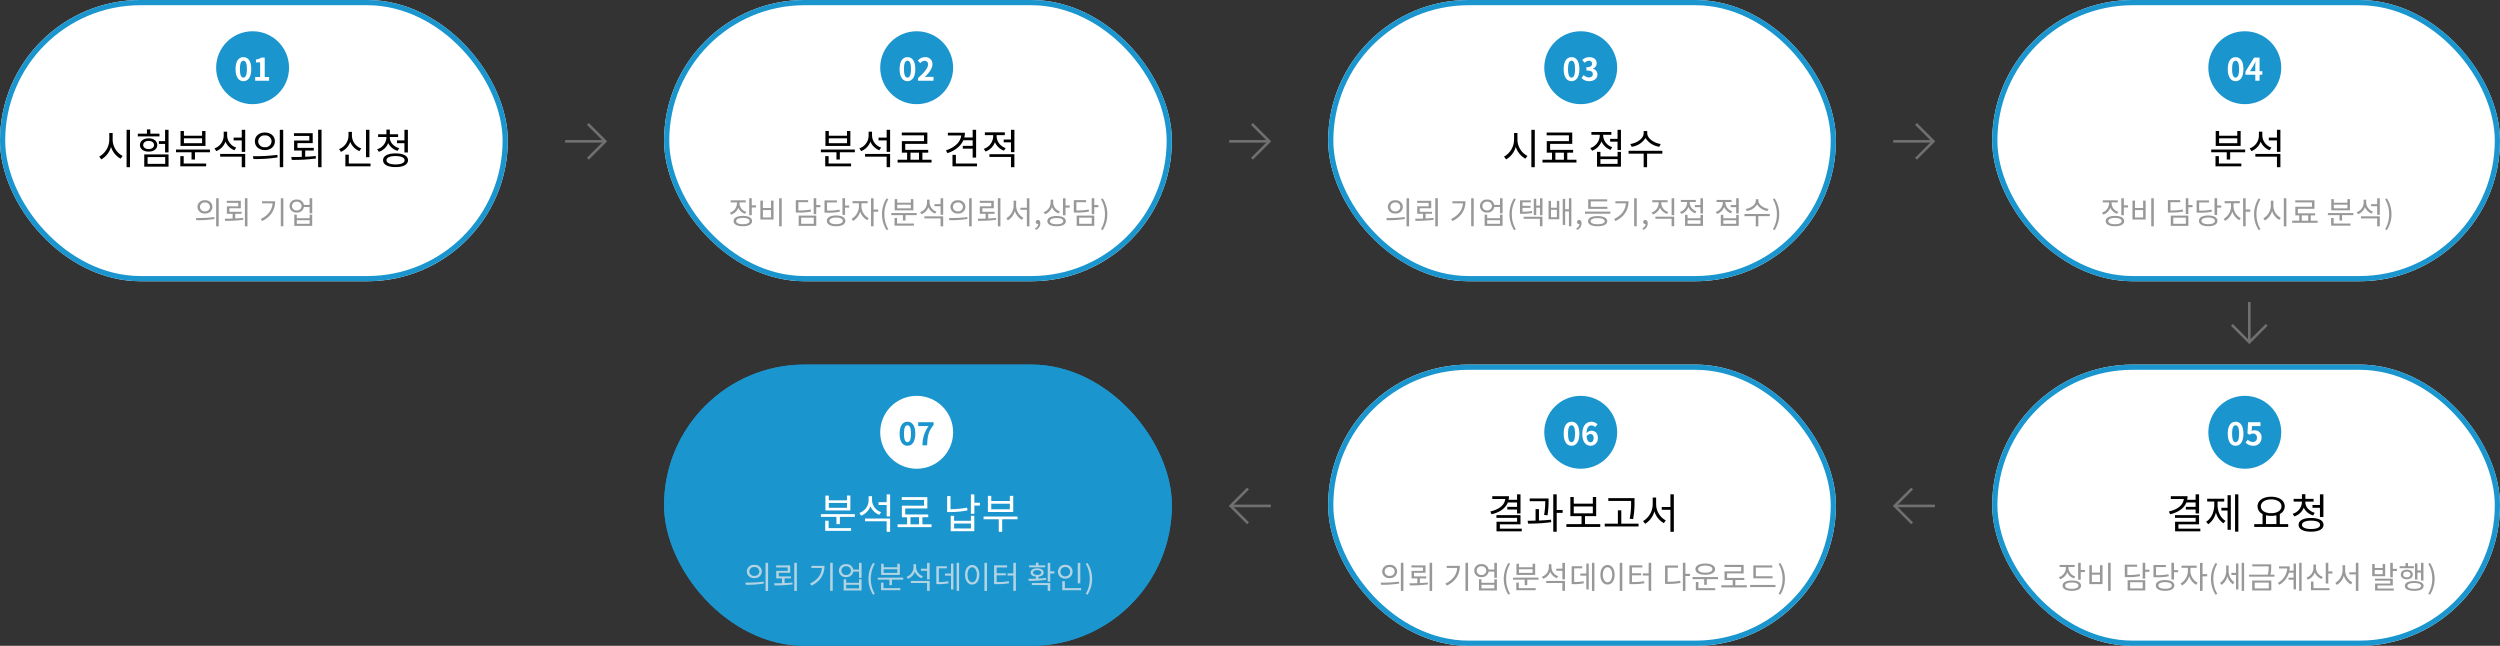 <svg xmlns="http://www.w3.org/2000/svg" width="960" height="248" viewBox="0 0 960 248">
  <rect x="0" y="0" width="960" height="248" fill="#333333" stroke="none"/>
  <g id="그룹_10682" data-name="그룹 10682" transform="translate(-340 -513)">
    <g id="text" transform="translate(595 563)">
      <g id="그룹_10679" data-name="그룹 10679" transform="translate(448 -25)">
        <g id="사각형_1750" data-name="사각형 1750" transform="translate(62 115)" fill="#fff" stroke="#1a95ce" stroke-width="2">
          <rect width="195" height="108" rx="54" stroke="none"/>
          <rect x="1" y="1" width="193" height="106" rx="53" fill="none"/>
        </g>
        <path id="패스_7362" data-name="패스 7362" d="M-66.108-4.668a3.5,3.5,0,0,1-2.6-3.192v-.42h2.376v-.792h-5.772v.792H-69.7v.42a3.812,3.812,0,0,1-2.7,3.5l.5.78a4.444,4.444,0,0,0,2.712-2.64,4.185,4.185,0,0,0,2.6,2.316ZM-67.416.1c-1.608,0-2.568-.444-2.568-1.212s.96-1.2,2.568-1.2c1.584,0,2.556.444,2.556,1.2S-65.832.1-67.416.1Zm0-3.192c-2.208,0-3.552.732-3.552,1.98S-69.624.876-67.416.876c2.184,0,3.54-.732,3.54-1.992S-65.232-3.1-67.416-3.1ZM-64-7.152V-9.864h-.984v6.492H-64V-6.324h1.6v-.828Zm10.512-2.724V.9h.984V-9.876Zm-7.212.912V-1.7h5.064v-7.26H-56.6V-6.12h-3.12V-8.964Zm.972,3.624h3.12v2.832h-3.12Zm18.372-.216A22.755,22.755,0,0,1-46.1-5.2V-8.364h3.756v-.792h-4.74V-4.38h.84a23.171,23.171,0,0,0,5-.384Zm-3.672,3.132H-40.2V-.06h-4.824Zm-.96,3.156h6.756V-3.2h-6.756Zm8.352-7.98h-1.6v-2.64h-.984V-3.78h.984V-6.432h1.6Zm7.332,1.74a21.477,21.477,0,0,1-4.788.372v-3.12h3.78v-.792H-36.06v4.716h.84A23.453,23.453,0,0,0-30.192-4.7ZM-31.608.084c-1.6,0-2.58-.48-2.58-1.272s.984-1.272,2.58-1.272,2.568.48,2.568,1.272S-30.024.084-31.608.084Zm0-3.336c-2.184,0-3.552.768-3.552,2.064S-33.792.876-31.608.876s3.54-.768,3.54-2.064S-29.436-3.252-31.608-3.252Zm3.432-3.828v-2.8h-1v6.408h1v-2.8h1.584V-7.08Zm6.3-.876h2.388v-.816h-5.82v.816h2.46v1.368A5.627,5.627,0,0,1-25.68-1.956l.576.78A6.076,6.076,0,0,0-22.356-4.74a5.808,5.808,0,0,0,2.7,3.3l.564-.792a5.176,5.176,0,0,1-2.784-4.356Zm6.432,2.424H-17.22V-9.864H-18.2V.888h.984V-4.7h1.776Zm3.216,7.9.684-.324A11.062,11.062,0,0,1-13.08-3.732,11.092,11.092,0,0,1-11.544-9.5l-.684-.312a11.207,11.207,0,0,0-1.764,6.084A11.248,11.248,0,0,0-12.228,2.364Zm5.016-11.22H-8.16V-6.8A5.464,5.464,0,0,1-10.524-2.16l.612.744A5.512,5.512,0,0,0-7.68-4.728,5.261,5.261,0,0,0-5.556-1.656l.564-.768A5.234,5.234,0,0,1-7.212-6.84ZM-4.38-6.012H-6.156V-5.2H-4.38V.36h.924v-10H-4.38ZM-2.2-9.876V.888h.936V-9.876ZM2.8-2.292H8.208V-.048H2.8ZM1.836.744H9.18V-3.084H1.836ZM8.856-5.34a13.815,13.815,0,0,0,.288-3.168V-9.3H1.872v.792h6.3A12.784,12.784,0,0,1,7.86-5.34H.624v.792H10.4V-5.34Zm8.868-1.536h-1.6a9.272,9.272,0,0,0,.144-1.632H12.144v.8H15.3a6.886,6.886,0,0,1-3.636,5.568l.576.7a7.745,7.745,0,0,0,3.708-4.644h1.776v1.9H15.78v.8h1.944V.336h.936V-9.588h-.936Zm2.16-3V.876h.936V-9.876Zm9.108,5.412A3.768,3.768,0,0,1,26.34-7.872V-9.228h-.984V-7.9a3.911,3.911,0,0,1-2.688,3.7l.516.78a4.465,4.465,0,0,0,2.688-2.736A4.527,4.527,0,0,0,28.5-3.684ZM25.38-2.688H24.4V.648h7.14v-.8H25.38Zm5.688-3.888V-9.888h-.984v7.956h.984V-5.76h1.6v-.816Zm6.456-2.376H36.54V-7.02a5.686,5.686,0,0,1-2.784,4.848l.6.78a5.972,5.972,0,0,0,2.676-3.6,5.766,5.766,0,0,0,2.7,3.408l.576-.78A5.366,5.366,0,0,1,37.524-7.02Zm4.116-.924v3.648h-2.5v.8h2.5V.9h.984V-9.876ZM51.948-5.52H48.9V-7.128h3.048Zm.96-3.912h-.96v1.548H48.9V-9.432h-.972v4.7h4.98ZM49.992-1.188h5.844V-3.8H49v.78h5.868v1.1H49.032V.768h7.2v-.78h-6.24ZM55.836-7.56v-2.3h-.984v5.556h.984V-6.744h1.6V-7.56Zm9.456,1.416H66.66V-3.06h.948V-9.876H66.66v2.928H65.292V-9.66h-.936v6.216h.936ZM63.936-8.592H61.692v-1.2H60.72v1.2H58.464v.78h5.472ZM59.8-5.412c0-.66.564-1.1,1.416-1.1s1.416.444,1.416,1.1S62.052-4.3,61.212-4.3,59.8-4.74,59.8-5.412Zm3.708,0c0-1.1-.936-1.836-2.292-1.836s-2.3.732-2.3,1.836c0,1.128.948,1.848,2.3,1.848S63.5-4.284,63.5-5.412ZM64.068.12C62.424.12,61.44-.288,61.44-1s.984-1.128,2.628-1.128S66.684-1.716,66.684-1,65.7.12,64.068.12Zm0-3c-2.244,0-3.6.672-3.6,1.884S61.824.876,64.068.876,67.668.2,67.668-1,66.312-2.88,64.068-2.88Zm6.048,5.244a11.155,11.155,0,0,0,1.776-6.1,11.115,11.115,0,0,0-1.776-6.084l-.672.312A11.207,11.207,0,0,1,70.98-3.732,11.176,11.176,0,0,1,69.444,2.04Z" transform="translate(160 201)" fill="#989898"/>
        <path id="패스_7361" data-name="패스 7361" d="M-19.888-10.064v1.712h-3.744v1.024h3.744V-5.84h1.328v-7.328h-1.328v2.08h-3.248a6.475,6.475,0,0,0,.144-1.376h-6.416v1.072h4.992c-.24,2.272-2.24,3.984-5.744,4.8l.48,1.072c3.168-.752,5.36-2.288,6.256-4.544ZM-26.48,0V-1.664h7.92v-3.52h-9.248v1.056h7.936v1.472h-7.9v3.7h9.7V0Zm15.024-10.416H-8.9v-1.072H-15.44v1.072h2.72v1.3c0,2.64-1.12,5.248-3.12,6.448l.8.976A7.43,7.43,0,0,0-12.08-6.24,6.862,6.862,0,0,0-9.2-2.048l.8-.96c-1.984-1.12-3.056-3.616-3.056-6.112Zm3.84,2.4H-9.984v1.072h2.368V.432h1.248v-13.28H-7.616Zm2.88-5.168V1.168h1.264V-13.184ZM7.136-5.12A8.555,8.555,0,0,0,9.12-4.9a8.839,8.839,0,0,0,2.016-.224v3.376h-4ZM9.12-11.232c2.3,0,3.968,1.056,3.968,2.656S11.424-5.92,9.12-5.92,5.168-6.976,5.168-8.576,6.816-11.232,9.12-11.232Zm3.328,9.488V-5.632a3.253,3.253,0,0,0,1.888-2.944c0-2.24-2.16-3.68-5.216-3.68-3.04,0-5.216,1.44-5.216,3.68a3.28,3.28,0,0,0,1.92,2.96v3.872h-3.2V-.656h13.04V-1.744ZM24.992-9.088V-8h2.864v3.536h1.328v-8.7H27.856v4.08Zm.864,3.008c-2.112-.64-3.6-2.24-3.6-4.032v-.272h3.168V-11.44H22.256v-1.792H20.944v1.792H17.76v1.056h3.184v.272a4.87,4.87,0,0,1-3.552,4.4l.64,1.008a5.717,5.717,0,0,0,3.6-3.344,5.821,5.821,0,0,0,3.616,2.976ZM24.432.144c-2.16,0-3.456-.608-3.456-1.616,0-.992,1.3-1.6,3.456-1.6,2.192,0,3.488.608,3.488,1.6C27.92-.464,26.624.144,24.432.144Zm0-4.24c-2.944,0-4.768.96-4.768,2.624,0,1.68,1.824,2.64,4.768,2.64,2.976,0,4.8-.96,4.8-2.64C29.232-3.136,27.408-4.1,24.432-4.1Z" transform="translate(160 178)"/>
        <g id="그룹_10677" data-name="그룹 10677" transform="translate(6 -3)">
          <circle id="타원_114" data-name="타원 114" cx="14" cy="14" r="14" transform="translate(139 130)" fill="#1a95ce"/>
          <path id="패스_7360" data-name="패스 7360" d="M-3.528.168c1.8,0,3-1.584,3-4.644s-1.2-4.572-3-4.572S-6.54-7.548-6.54-4.476-5.34.168-3.528.168Zm0-1.38c-.768,0-1.344-.768-1.344-3.264s.576-3.2,1.344-3.2,1.332.72,1.332,3.2S-2.772-1.212-3.528-1.212ZM3.312.168A3,3,0,0,0,6.42-2.952a2.579,2.579,0,0,0-2.736-2.82,2.3,2.3,0,0,0-1.068.252L2.784-7.4H6.012V-8.88H1.26L1.02-4.572l.8.528a2.125,2.125,0,0,1,1.332-.468A1.437,1.437,0,0,1,4.656-2.9,1.491,1.491,0,0,1,3.084-1.272a2.76,2.76,0,0,1-1.956-.9L.312-1.044A4.047,4.047,0,0,0,3.312.168Z" transform="translate(153 149)" fill="#fff"/>
        </g>
      </g>
      <g id="d" transform="translate(667 132)">
        <rect id="사각형_860" data-name="사각형 860" width="20" height="20" transform="translate(-197 2)" fill="none"/>
        <rect id="사각형_857" data-name="사각형 857" width="24" height="24" transform="translate(-199)" fill="none" opacity="0.4"/>
        <path id="패스_7334" data-name="패스 7334" d="M192.428,597.594l-6.676,6.677,6.676,6.677" transform="translate(-380.18 -592)" fill="none" stroke="#707070" stroke-width="1"/>
        <path id="패스_7335" data-name="패스 7335" d="M177,604.27h15.313" transform="translate(-371.313 -592)" fill="none" stroke="#707070" stroke-width="1"/>
      </g>
      <g id="그룹_10678" data-name="그룹 10678" transform="translate(193 -25)">
        <g id="사각형_1750-2" data-name="사각형 1750" transform="translate(62 115)" fill="#fff" stroke="#1a95ce" stroke-width="2">
          <rect width="195" height="108" rx="54" stroke="none"/>
          <rect x="1" y="1" width="193" height="106" rx="53" fill="none"/>
        </g>
        <path id="패스_7365" data-name="패스 7365" d="M-74.376-9.084a2.607,2.607,0,0,0-2.88,2.532,2.614,2.614,0,0,0,2.88,2.532A2.607,2.607,0,0,0-71.5-6.552,2.6,2.6,0,0,0-74.376-9.084Zm0,.84a1.739,1.739,0,0,1,1.92,1.692,1.746,1.746,0,0,1-1.92,1.692A1.746,1.746,0,0,1-76.3-6.552,1.739,1.739,0,0,1-74.376-8.244Zm4.3-1.632V.912h.984V-9.876Zm-7.6,8.424A38.458,38.458,0,0,0-70.7-1.92l-.084-.732A48.467,48.467,0,0,1-77.8-2.28ZM-62.76-3.888h2.46v-.78H-65V-6.036h4.4V-8.88H-66v.78h4.428v1.32h-4.392v2.892h2.22v1.824c-1.056.036-2.088.036-3.012.036l.12.828a47.66,47.66,0,0,0,6.972-.408l-.072-.72c-.972.12-1.992.18-3.024.228Zm3.72-6V.912h.984v-10.8Zm6.576,1.176v.792h4.044c-.2,2.556-1.644,4.62-4.536,6l.528.8c3.576-1.752,5-4.488,5-7.6Zm7.212-1.164V.888h.984V-9.876ZM-34.176-.048h-4.932V-1.44h4.932Zm0-2.16h-4.932V-3.564h-.972V.744h6.888V-3.564h-.984Zm-4.944-3a1.7,1.7,0,0,1-1.836-1.68A1.688,1.688,0,0,1-39.12-8.556a1.688,1.688,0,0,1,1.836,1.668A1.7,1.7,0,0,1-39.12-5.208Zm4.932-4.656v2.556h-2.2A2.563,2.563,0,0,0-39.12-9.372a2.531,2.531,0,0,0-2.772,2.484,2.533,2.533,0,0,0,2.772,2.5A2.567,2.567,0,0,0-36.372-6.5h2.184v2.412h1V-9.864Zm5.4,12.228.684-.324A11.062,11.062,0,0,1-29.64-3.732,11.092,11.092,0,0,1-28.1-9.5l-.684-.312a11.207,11.207,0,0,0-1.764,6.084A11.248,11.248,0,0,0-28.788,2.364Zm9.312-8.376h-5.232V-7.4h5.232Zm.972-3.516h-.972V-8.16h-5.232V-9.528h-.972v4.3H-18.5ZM-24.768-2.28h-.972V.648h7.44v-.8h-6.468Zm-2.22-1.908V-3.4h4.476v2.088h.984V-3.4h4.32v-.792Zm17.352-.564A3.764,3.764,0,0,1-12.264-8.16V-9.336h-.984V-8.2a3.909,3.909,0,0,1-2.664,3.672l.516.792a4.592,4.592,0,0,0,2.664-2.724,4.545,4.545,0,0,0,2.568,2.484Zm-4.632,2.628h6.216V.9h1V-2.916h-7.212Zm6.216-7.74V-7.62h-2.34v.8h2.34v3.3h1V-9.864Zm4.536,2.1H-.444v-.792H-4.488V-1.7h.7A17.57,17.57,0,0,0,.192-2.016l-.1-.8a16.79,16.79,0,0,1-3.612.3ZM1.152-5.772H-1.164v.816H1.152v5.3h.924v-9.96H1.152Zm2.16-4.1V.888h.936V-9.876Zm10.668,0V.912h.984V-9.876Zm-4.692.828c-1.6,0-2.736,1.464-2.736,3.756s1.14,3.756,2.736,3.756S12.024-3,12.024-5.292,10.884-9.048,9.288-9.048Zm0,.888c1.044,0,1.788,1.128,1.788,2.868s-.744,2.88-1.788,2.88-1.8-1.128-1.8-2.88S8.232-8.16,9.288-8.16Zm9.384,3.084H22.2v-.792H18.672v-2.22h4V-8.9h-4.98v7.212h.828a26.168,26.168,0,0,0,4.92-.336l-.108-.8a24.309,24.309,0,0,1-4.656.336ZM25.08-9.888V-5.82H22.86V-5h2.22V.9h.984V-9.888Zm7.284,1.86h4.02v-.816h-5v7.068h.852A25.517,25.517,0,0,0,37.32-2.16l-.108-.816a26.16,26.16,0,0,1-4.848.36Zm8.616,2.4H39.2V-9.876H38.22V.912H39.2V-4.812H40.98Zm5.844-3.18c1.656,0,2.736.516,2.736,1.368s-1.08,1.356-2.736,1.356S44.088-6.6,44.088-7.44,45.18-8.808,46.824-8.808Zm0,3.528c2.28,0,3.768-.828,3.768-2.16S49.1-9.6,46.824-9.6s-3.768.828-3.768,2.16S44.544-5.28,46.824-5.28ZM44.184-2.5H43.2V.648h7.44V-.168H44.184Zm-2.232-1.92v.8h4.464V-1.44h1V-3.612h4.3v-.8ZM58.368-1.248V-3.276h3.444v-.792H55.188v-1.74H61.56V-9.084H54.192v.8H60.6V-6.6H54.216v3.324h3.156v2.028h-4.38v.8h9.78v-.8Zm14.3-3.468h-6.42v-3.36h6.312v-.816H65.28v4.98h7.392ZM64.032-1.38v.816H73.8V-1.38Zm11.6,3.744a11.155,11.155,0,0,0,1.776-6.1,11.115,11.115,0,0,0-1.776-6.084l-.672.312A11.207,11.207,0,0,1,76.5-3.732,11.176,11.176,0,0,1,74.964,2.04Z" transform="translate(160 201)" fill="#989898"/>
        <path id="패스_7364" data-name="패스 7364" d="M-25.456-10.064v1.712H-29.2v1.024h3.744V-5.84h1.328v-7.328h-1.328v2.08H-28.7a6.475,6.475,0,0,0,.144-1.376h-6.416v1.072h4.992c-.24,2.272-2.24,3.984-5.744,4.8l.48,1.072c3.168-.752,5.36-2.288,6.256-4.544ZM-32.048,0V-1.664h7.92v-3.52h-9.248v1.056h7.936v1.472h-7.9v3.7h9.7V0Zm18.3-5.12a35.682,35.682,0,0,0,.4-5.7V-11.6h-7.248v1.072h5.968a30.432,30.432,0,0,1-.432,5.28ZM-17.04-7.5h-1.3v4.416c-1.072.032-2.128.048-3.04.048l.144,1.088a58.482,58.482,0,0,0,8.9-.544l-.08-.96c-1.456.192-3.056.272-4.624.336Zm9.1.336h-2.288v-6h-1.312V1.184h1.312V-6.064h2.288ZM-3.68-8.512H3.648v2.64H-3.68ZM.64-1.728V-4.816H4.928v-7.328H3.648v2.56H-3.68v-2.56h-1.3v7.328H-.688v3.088H-6.512V-.656H6.5V-1.728Zm17.7-8.576a30.64,30.64,0,0,1-.544,6.5l1.312.144a32.352,32.352,0,0,0,.544-6.64v-1.424H9.584v1.072h8.752Zm-3.76,8.4V-7.04H13.264V-1.9H8.224V-.832H21.2V-1.9ZM27.952-11.936H26.64V-9.36A7.581,7.581,0,0,1,22.928-2.9l.8,1.04a7.962,7.962,0,0,0,3.568-4.8,7.688,7.688,0,0,0,3.6,4.544l.768-1.04A7.154,7.154,0,0,1,27.952-9.36Zm5.488-1.232V-8.3H30.112v1.072H33.44V1.2h1.312V-13.168Z" transform="translate(160 178)"/>
        <g id="그룹_10677-2" data-name="그룹 10677" transform="translate(6 -3)">
          <circle id="타원_114-2" data-name="타원 114" cx="14" cy="14" r="14" transform="translate(139 130)" fill="#1a95ce"/>
          <path id="패스_7363" data-name="패스 7363" d="M-3.528.168c1.8,0,3-1.584,3-4.644s-1.2-4.572-3-4.572S-6.54-7.548-6.54-4.476-5.34.168-3.528.168Zm0-1.38c-.768,0-1.344-.768-1.344-3.264s.576-3.2,1.344-3.2,1.332.72,1.332,3.2S-2.772-1.212-3.528-1.212Zm7.284.048c-.744,0-1.344-.624-1.512-2.244A1.753,1.753,0,0,1,3.7-4.344c.768,0,1.26.492,1.26,1.548C4.956-1.716,4.416-1.164,3.756-1.164ZM6.444-8.04A3.29,3.29,0,0,0,4.032-9.048C2.244-9.048.6-7.632.6-4.32.6-1.188,2.1.168,3.792.168A2.781,2.781,0,0,0,6.576-2.8c0-1.908-1.056-2.8-2.544-2.8a2.584,2.584,0,0,0-1.824.948c.072-2.22.912-2.988,1.932-2.988a1.928,1.928,0,0,1,1.368.648Z" transform="translate(153 149)" fill="#fff"/>
        </g>
      </g>
      <g id="d-2" data-name="d" transform="translate(412 132)">
        <rect id="사각형_860-2" data-name="사각형 860" width="20" height="20" transform="translate(-197 2)" fill="none"/>
        <rect id="사각형_857-2" data-name="사각형 857" width="24" height="24" transform="translate(-199)" fill="none" opacity="0.4"/>
        <path id="패스_7334-2" data-name="패스 7334" d="M192.428,597.594l-6.676,6.677,6.676,6.677" transform="translate(-380.18 -592)" fill="none" stroke="#707070" stroke-width="1"/>
        <path id="패스_7335-2" data-name="패스 7335" d="M177,604.27h15.313" transform="translate(-371.313 -592)" fill="none" stroke="#707070" stroke-width="1"/>
      </g>
      <g id="그룹_10680" data-name="그룹 10680" transform="translate(-62 -25)">
        <g id="사각형_1750-3" data-name="사각형 1750" transform="translate(62 115)" fill="#1a95ce" stroke="#1a95ce" stroke-width="2">
          <rect width="195" height="108" rx="54" stroke="none"/>
          <rect x="1" y="1" width="193" height="106" rx="53" fill="none"/>
        </g>
        <path id="패스_7366" data-name="패스 7366" d="M-63.336-9.084a2.607,2.607,0,0,0-2.88,2.532,2.614,2.614,0,0,0,2.88,2.532,2.607,2.607,0,0,0,2.88-2.532A2.6,2.6,0,0,0-63.336-9.084Zm0,.84a1.739,1.739,0,0,1,1.92,1.692,1.746,1.746,0,0,1-1.92,1.692,1.746,1.746,0,0,1-1.92-1.692A1.739,1.739,0,0,1-63.336-8.244Zm4.3-1.632V.912h.984V-9.876Zm-7.6,8.424a38.458,38.458,0,0,0,6.972-.468l-.084-.732a48.467,48.467,0,0,1-7.008.372ZM-51.72-3.888h2.46v-.78h-4.7V-6.036h4.4V-8.88h-5.4v.78h4.428v1.32h-4.392v2.892h2.22v1.824c-1.056.036-2.088.036-3.012.036l.12.828a47.66,47.66,0,0,0,6.972-.408l-.072-.72c-.972.12-1.992.18-3.024.228Zm3.72-6V.912h.984v-10.8Zm6.576,1.176v.792h4.044c-.2,2.556-1.644,4.62-4.536,6l.528.8c3.576-1.752,5-4.488,5-7.6Zm7.212-1.164V.888h.984V-9.876ZM-23.136-.048h-4.932V-1.44h4.932Zm0-2.16h-4.932V-3.564h-.972V.744h6.888V-3.564h-.984Zm-4.944-3a1.7,1.7,0,0,1-1.836-1.68A1.688,1.688,0,0,1-28.08-8.556a1.688,1.688,0,0,1,1.836,1.668A1.7,1.7,0,0,1-28.08-5.208Zm4.932-4.656v2.556h-2.2A2.563,2.563,0,0,0-28.08-9.372a2.531,2.531,0,0,0-2.772,2.484,2.533,2.533,0,0,0,2.772,2.5A2.567,2.567,0,0,0-25.332-6.5h2.184v2.412h1V-9.864Zm5.4,12.228.684-.324A11.062,11.062,0,0,1-18.6-3.732,11.092,11.092,0,0,1-17.064-9.5l-.684-.312a11.207,11.207,0,0,0-1.764,6.084A11.248,11.248,0,0,0-17.748,2.364Zm9.312-8.376h-5.232V-7.4h5.232Zm.972-3.516h-.972V-8.16h-5.232V-9.528h-.972v4.3h7.176ZM-13.728-2.28H-14.7V.648h7.44v-.8h-6.468Zm-2.22-1.908V-3.4h4.476v2.088h.984V-3.4h4.32v-.792ZM1.4-4.752A3.764,3.764,0,0,1-1.224-8.16V-9.336h-.984V-8.2A3.909,3.909,0,0,1-4.872-4.524l.516.792A4.592,4.592,0,0,0-1.692-6.456,4.545,4.545,0,0,0,.876-3.972ZM-3.228-2.124H2.988V.9h1V-2.916H-3.228Zm6.216-7.74V-7.62H.648v.8h2.34v3.3h1V-9.864Zm4.536,2.1H10.6v-.792H6.552V-1.7h.7a17.57,17.57,0,0,0,3.984-.312l-.1-.8a16.79,16.79,0,0,1-3.612.3Zm4.668,1.992H9.876v.816h2.316v5.3h.924v-9.96h-.924Zm2.16-4.1V.888h.936V-9.876Zm10.668,0V.912H26V-9.876Zm-4.692.828c-1.6,0-2.736,1.464-2.736,3.756s1.14,3.756,2.736,3.756S23.064-3,23.064-5.292,21.924-9.048,20.328-9.048Zm0,.888c1.044,0,1.788,1.128,1.788,2.868s-.744,2.88-1.788,2.88-1.8-1.128-1.8-2.88S19.272-8.16,20.328-8.16Zm9.384,3.084H33.24v-.792H29.712v-2.22h4V-8.9h-4.98v7.212h.828a26.168,26.168,0,0,0,4.92-.336l-.108-.8a24.309,24.309,0,0,1-4.656.336ZM36.12-9.888V-5.82H33.9V-5h2.22V.9H37.1V-9.888Zm12.24,1H45.768V-9.948h-.984v1.056h-2.6v.744h6.18ZM43.692-6.156c0-.564.612-.912,1.584-.912.948,0,1.572.348,1.572.912s-.624.924-1.572.924C44.3-5.232,43.692-5.592,43.692-6.156Zm4.992,2.064a28.61,28.61,0,0,1-2.916.264v-.744C47-4.7,47.784-5.28,47.784-6.156c0-.984-1.008-1.6-2.508-1.6-1.524,0-2.52.612-2.52,1.6,0,.888.78,1.464,2.028,1.584v.78c-1.032.036-2.016.036-2.868.036l.108.792a41.059,41.059,0,0,0,6.732-.42Zm-5.46,2.76h6.1V.888H50.3v-3h-7.08Zm8.664-5.28H50.3V-9.864H49.32v7.212H50.3V-5.8h1.584Zm9.948-3.252h-.984V-2h.984ZM54.216-6.48a1.76,1.76,0,0,1,1.836-1.788,1.766,1.766,0,0,1,1.86,1.788,1.771,1.771,0,0,1-1.86,1.812A1.765,1.765,0,0,1,54.216-6.48Zm4.656,0a2.649,2.649,0,0,0-2.82-2.64,2.635,2.635,0,0,0-2.8,2.64,2.647,2.647,0,0,0,2.8,2.664A2.66,2.66,0,0,0,58.872-6.48ZM55.9-.156V-2.808h-.984V.648H62.16v-.8Zm8.7,2.52a11.155,11.155,0,0,0,1.776-6.1A11.115,11.115,0,0,0,64.6-9.816l-.672.312A11.207,11.207,0,0,1,65.46-3.732,11.176,11.176,0,0,1,63.924,2.04Z" transform="translate(160 201)" fill="#b3d3e2"/>
        <path id="패스_7367" data-name="패스 7367" d="M-27.76-8.016h-6.976V-9.872h6.976Zm1.3-4.688h-1.3v1.824h-6.976V-12.7h-1.3v5.728h9.568ZM-34.816-3.04h-1.3v3.9h9.92V-.208h-8.624Zm-2.96-2.544v1.056h5.968v2.784H-30.5V-4.528h5.76V-5.584Zm23.136-.752a5.018,5.018,0,0,1-3.5-4.544v-1.568h-1.312v1.52a5.212,5.212,0,0,1-3.552,4.9l.688,1.056a6.123,6.123,0,0,0,3.552-3.632A6.061,6.061,0,0,0-15.344-5.3Zm-6.176,3.5h8.288V1.2H-11.2V-3.888h-9.616Zm8.288-10.32v2.992h-3.12v1.072h3.12v4.4H-11.2v-8.464Zm9.152,8.768H-.1v2.72h-3.28ZM1.2-1.664v-2.72H3.44V-5.456H-5.392v-2.3H3.1v-4.352H-6.72v1.072H1.824v2.224H-6.688v4.432h2.016v2.72H-8.32V-.592H4.72V-1.664ZM18.368-8.08A33.657,33.657,0,0,1,12-7.472V-12.5H10.7v6.128h1.12a33.491,33.491,0,0,0,6.7-.64ZM19.84-.064H13.376v-1.9H19.84Zm0-2.96H13.376v-1.9h-1.3V.992h9.056v-5.92h-1.3Zm3.44-6.928H21.152v-3.2H19.824V-5.7h1.328V-8.864H23.28Zm11.488,2.5h-7.12V-9.568h7.12Zm1.312-5.136H34.768v1.968h-7.12v-1.968h-1.3v6.208H36.08Zm1.648,7.936H24.7V-3.6h5.824V1.2H31.84V-3.6h5.888Z" transform="translate(160 178)" fill="#fff"/>
        <g id="그룹_10677-3" data-name="그룹 10677" transform="translate(6 -3)">
          <circle id="타원_114-3" data-name="타원 114" cx="14" cy="14" r="14" transform="translate(139 130)" fill="#fff"/>
          <path id="패스_7368" data-name="패스 7368" d="M-3.528.168c1.8,0,3-1.584,3-4.644s-1.2-4.572-3-4.572S-6.54-7.548-6.54-4.476-5.34.168-3.528.168Zm0-1.38c-.768,0-1.344-.768-1.344-3.264s.576-3.2,1.344-3.2,1.332.72,1.332,3.2S-2.772-1.212-3.528-1.212ZM2.232,0H4.02c.144-3.48.42-5.292,2.484-7.812V-8.88H.6V-7.4h4A12.254,12.254,0,0,0,2.232,0Z" transform="translate(153 149)" fill="#1a95ce"/>
        </g>
      </g>
    </g>
    <g id="text-2" data-name="text" transform="translate(340 423)">
      <g id="그룹_10681" data-name="그룹 10681" transform="translate(703 -25)">
        <g id="사각형_1750-4" data-name="사각형 1750" transform="translate(62 115)" fill="#fff" stroke="#1a95ce" stroke-width="2">
          <rect width="195" height="108" rx="54" stroke="none"/>
          <rect x="1" y="1" width="193" height="106" rx="53" fill="none"/>
        </g>
        <path id="패스_7359" data-name="패스 7359" d="M-49.548-4.668a3.5,3.5,0,0,1-2.6-3.192v-.42h2.376v-.792h-5.772v.792h2.412v.42a3.812,3.812,0,0,1-2.7,3.5l.5.78a4.444,4.444,0,0,0,2.712-2.64,4.185,4.185,0,0,0,2.6,2.316ZM-50.856.1c-1.608,0-2.568-.444-2.568-1.212s.96-1.2,2.568-1.2c1.584,0,2.556.444,2.556,1.2S-49.272.1-50.856.1Zm0-3.192c-2.208,0-3.552.732-3.552,1.98S-53.064.876-50.856.876c2.184,0,3.54-.732,3.54-1.992S-48.672-3.1-50.856-3.1Zm3.42-4.056V-9.864h-.984v6.492h.984V-6.324h1.6v-.828Zm10.512-2.724V.9h.984V-9.876Zm-7.212.912V-1.7h5.064v-7.26h-.972V-6.12h-3.12V-8.964Zm.972,3.624h3.12v2.832h-3.12Zm18.372-.216a22.755,22.755,0,0,1-4.752.36V-8.364h3.756v-.792h-4.74V-4.38h.84a23.171,23.171,0,0,0,5-.384Zm-3.672,3.132h4.824V-.06h-4.824Zm-.96,3.156h6.756V-3.2h-6.756Zm8.352-7.98h-1.6v-2.64h-.984V-3.78h.984V-6.432h1.6Zm7.332,1.74a21.477,21.477,0,0,1-4.788.372v-3.12h3.78v-.792H-19.5v4.716h.84A23.453,23.453,0,0,0-13.632-4.7ZM-15.048.084c-1.6,0-2.58-.48-2.58-1.272s.984-1.272,2.58-1.272,2.568.48,2.568,1.272S-13.464.084-15.048.084Zm0-3.336c-2.184,0-3.552.768-3.552,2.064S-17.232.876-15.048.876s3.54-.768,3.54-2.064S-12.876-3.252-15.048-3.252Zm3.432-3.828v-2.8h-1v6.408h1v-2.8h1.584V-7.08Zm6.3-.876h2.388v-.816h-5.82v.816h2.46v1.368A5.627,5.627,0,0,1-9.12-1.956l.576.78A6.076,6.076,0,0,0-5.8-4.74a5.808,5.808,0,0,0,2.7,3.3l.564-.792A5.176,5.176,0,0,1-5.316-6.588ZM1.116-5.532H-.66V-9.864h-.984V.888H-.66V-4.7H1.116Zm3.216,7.9.684-.324A11.062,11.062,0,0,1,3.48-3.732,11.092,11.092,0,0,1,5.016-9.5l-.684-.312A11.207,11.207,0,0,0,2.568-3.732,11.248,11.248,0,0,0,4.332,2.364Zm5.64-11.3H9v1.932a5.655,5.655,0,0,1-2.892,4.86l.6.8A5.981,5.981,0,0,0,9.492-4.956a5.845,5.845,0,0,0,2.772,3.408l.588-.792a5.354,5.354,0,0,1-2.88-4.668Zm4.008-.936V.912h.984V-9.876Zm6.912,6.588h2.46v2.04h-2.46Zm3.432,2.04v-2.04H26v-.8H19.38V-5.82h6.372V-9.084H18.384v.8h6.408v1.668H18.408v3.324H19.92v2.04H17.184v.8h9.78v-.8ZM38.412-6.012H33.18V-7.4h5.232Zm.972-3.516h-.972V-8.16H33.18V-9.528h-.972v4.3h7.176ZM33.12-2.28h-.972V.648h7.44v-.8H33.12ZM30.9-4.188V-3.4h4.476v2.088h.984V-3.4h4.32v-.792Zm17.352-.564A3.764,3.764,0,0,1,45.624-8.16V-9.336H44.64V-8.2a3.909,3.909,0,0,1-2.664,3.672l.516.792a4.592,4.592,0,0,0,2.664-2.724,4.546,4.546,0,0,0,2.568,2.484ZM43.62-2.124h6.216V.9h1V-2.916H43.62Zm6.216-7.74V-7.62H47.5v.8h2.34v3.3h1V-9.864Zm3.72,12.228a11.155,11.155,0,0,0,1.776-6.1,11.115,11.115,0,0,0-1.776-6.084l-.672.312A11.207,11.207,0,0,1,54.42-3.732,11.176,11.176,0,0,1,52.884,2.04Z" transform="translate(160 201)" fill="#989898"/>
        <path id="패스_7358" data-name="패스 7358" d="M-3.888-8.016h-6.976V-9.872h6.976Zm1.3-4.688h-1.3v1.824h-6.976V-12.7h-1.3v5.728h9.568ZM-10.944-3.04h-1.3v3.9h9.92V-.208h-8.624ZM-13.9-5.584v1.056h5.968v2.784h1.312V-4.528h5.76V-5.584ZM9.232-6.336a5.018,5.018,0,0,1-3.5-4.544v-1.568H4.416v1.52a5.212,5.212,0,0,1-3.552,4.9l.688,1.056A6.123,6.123,0,0,0,5.1-8.608,6.061,6.061,0,0,0,8.528-5.3Zm-6.176,3.5h8.288V1.2h1.328V-3.888H3.056Zm8.288-10.32v2.992H8.224v1.072h3.12v4.4h1.328v-8.464Z" transform="translate(160 178)"/>
        <g id="그룹_10677-4" data-name="그룹 10677" transform="translate(6 -3)">
          <circle id="타원_114-4" data-name="타원 114" cx="14" cy="14" r="14" transform="translate(139 130)" fill="#1a95ce"/>
          <path id="패스_7357" data-name="패스 7357" d="M-3.528.168c1.8,0,3-1.584,3-4.644s-1.2-4.572-3-4.572S-6.54-7.548-6.54-4.476-5.34.168-3.528.168Zm0-1.38c-.768,0-1.344-.768-1.344-3.264s.576-3.2,1.344-3.2,1.332.72,1.332,3.2S-2.772-1.212-3.528-1.212Zm5.5-2.436,1.38-2.208c.252-.48.492-.972.708-1.44H4.1c-.024.516-.072,1.32-.072,1.836v1.812Zm4.764,0H5.676V-8.88H3.564L.252-3.5v1.2h3.78V0H5.676V-2.3H6.732Z" transform="translate(153 149)" fill="#fff"/>
        </g>
      </g>
      <g id="d-3" data-name="d" transform="translate(548 -460)">
        <rect id="사각형_860-3" data-name="사각형 860" width="20" height="20" transform="translate(177 594)" fill="none"/>
        <rect id="사각형_857-3" data-name="사각형 857" width="24" height="24" transform="translate(175 592)" fill="none" opacity="0.4"/>
        <path id="패스_7334-3" data-name="패스 7334" d="M185.752,597.594l6.676,6.677-6.676,6.677" transform="translate(2)" fill="none" stroke="#707070" stroke-width="1"/>
        <path id="패스_7335-3" data-name="패스 7335" d="M192.313,604.27H177" transform="translate(2)" fill="none" stroke="#707070" stroke-width="1"/>
      </g>
      <g id="그룹_10679-2" data-name="그룹 10679" transform="translate(448 -25)">
        <g id="사각형_1750-5" data-name="사각형 1750" transform="translate(62 115)" fill="#fff" stroke="#1a95ce" stroke-width="2">
          <rect width="195" height="108" rx="54" stroke="none"/>
          <rect x="1" y="1" width="193" height="106" rx="53" fill="none"/>
        </g>
        <path id="패스_7356" data-name="패스 7356" d="M-72.192-9.084a2.607,2.607,0,0,0-2.88,2.532,2.614,2.614,0,0,0,2.88,2.532,2.607,2.607,0,0,0,2.88-2.532A2.6,2.6,0,0,0-72.192-9.084Zm0,.84a1.739,1.739,0,0,1,1.92,1.692,1.746,1.746,0,0,1-1.92,1.692,1.746,1.746,0,0,1-1.92-1.692A1.739,1.739,0,0,1-72.192-8.244Zm4.3-1.632V.912h.984V-9.876Zm-7.6,8.424A38.458,38.458,0,0,0-68.52-1.92l-.084-.732a48.467,48.467,0,0,1-7.008.372Zm14.916-2.436h2.46v-.78h-4.7V-6.036h4.4V-8.88h-5.4v.78h4.428v1.32H-63.78v2.892h2.22v1.824c-1.056.036-2.088.036-3.012.036l.12.828a47.66,47.66,0,0,0,6.972-.408l-.072-.72c-.972.12-1.992.18-3.024.228Zm3.72-6V.912h.984v-10.8Zm6.576,1.176v.792h4.044c-.2,2.556-1.644,4.62-4.536,6l.528.8c3.576-1.752,5-4.488,5-7.6Zm7.212-1.164V.888h.984V-9.876ZM-31.992-.048h-4.932V-1.44h4.932Zm0-2.16h-4.932V-3.564H-37.9V.744h6.888V-3.564h-.984Zm-4.944-3a1.7,1.7,0,0,1-1.836-1.68,1.688,1.688,0,0,1,1.836-1.668A1.688,1.688,0,0,1-35.1-6.888,1.7,1.7,0,0,1-36.936-5.208ZM-32-9.864v2.556h-2.2a2.563,2.563,0,0,0-2.736-2.064,2.531,2.531,0,0,0-2.772,2.484,2.533,2.533,0,0,0,2.772,2.5A2.567,2.567,0,0,0-34.188-6.5H-32v2.412h1V-9.864Zm5.4,12.228.684-.324a11.062,11.062,0,0,1-1.536-5.772A11.092,11.092,0,0,1-25.92-9.5l-.684-.312a11.207,11.207,0,0,0-1.764,6.084A11.248,11.248,0,0,0-26.6,2.364ZM-19.74-5a16.91,16.91,0,0,1-3.624.288V-6.18h3.084v-.756h-3.084V-8.292h3.2v-.792h-4.152v5.172h.684a18.37,18.37,0,0,0,3.984-.3Zm-3.192,3.012h6.252V.888h.984V-2.784h-7.236Zm6.288-7.872v2.8h-1.44v-2.6h-.936V-3.42h.936V-6.264h1.44v2.916h.948V-9.864Zm6.48,7.26H-12.42V-5.448h2.256Zm0-3.624H-12.42V-8.856h-.936v7.044H-9.24V-8.856h-.924Zm4.632-3.648v4.26H-6.984v-4.02h-.924v10h.924V-4.812h1.452v5.7H-4.6V-9.876Zm3.1,12.156A2.67,2.67,0,0,0-.684-.228c0-.8-.348-1.3-.924-1.3a.78.78,0,0,0-.828.768.752.752,0,0,0,.8.768A.492.492,0,0,0-1.5,0,1.8,1.8,0,0,1-2.7,1.632ZM9.24-6.576h-6.4V-8.652H9.168v-.792H1.86v3.66H9.24ZM5.5.108C3.8.108,2.808-.312,2.808-1.068S3.8-2.244,5.5-2.244s2.688.42,2.688,1.176S7.176.108,5.5.108Zm0-3.12c-2.292,0-3.684.7-3.684,1.944S3.2.876,5.5.876,9.18.18,9.18-1.068,7.788-3.012,5.5-3.012ZM.636-4.752v.816H10.38v-.816Zm11.676-3.96v.792h4.044c-.2,2.556-1.644,4.62-4.536,6l.528.8c3.576-1.752,5-4.488,5-7.6Zm7.212-1.164V.888h.984V-9.876ZM22.98,2.28A2.67,2.67,0,0,0,24.732-.228c0-.8-.348-1.3-.924-1.3a.78.78,0,0,0-.828.768.752.752,0,0,0,.8.768A.492.492,0,0,0,23.916,0a1.8,1.8,0,0,1-1.2,1.632Zm9.648-6.9a3.663,3.663,0,0,1-2.7-3.276v-.432h2.436V-9.12h-5.9v.792h2.46V-7.9A3.854,3.854,0,0,1,26.2-4.4l.516.768a4.545,4.545,0,0,0,2.724-2.652A4.572,4.572,0,0,0,32.148-3.84ZM27.684-2H33.9V.888h.984V-2.8h-7.2ZM33.9-9.876V-3.36h.984V-9.876Zm9.54,5a3.691,3.691,0,0,1-2.616-3.276v-.276h2.364v-.8H37.44v.8h2.4v.276A3.9,3.9,0,0,1,37.128-4.62l.516.78a4.593,4.593,0,0,0,2.7-2.688,4.534,4.534,0,0,0,2.6,2.436ZM44.976-.06H40.032V-1.416h4.944Zm0-2.124H40.032V-3.5H39.06V.744h6.888V-3.5h-.972Zm-.012-7.68v2.6H42.84v.8h2.124v2.424h.984V-9.864Zm12.2,4.992a3.691,3.691,0,0,1-2.616-3.276v-.276h2.364v-.8H51.168v.8h2.4v.276A3.9,3.9,0,0,1,50.856-4.62l.516.78a4.593,4.593,0,0,0,2.7-2.688,4.534,4.534,0,0,0,2.6,2.436ZM58.7-.06H53.76V-1.416H58.7Zm0-2.124H53.76V-3.5h-.972V.744h6.888V-3.5H58.7Zm-.012-7.68v2.6H56.568v.8h2.124v2.424h.984V-9.864ZM71.124-5.772c-1.956-.288-3.876-1.62-3.876-3.12v-.6H66.216v.6c0,1.536-1.9,2.832-3.852,3.12l.4.792A5.515,5.515,0,0,0,66.732-7.5a5.648,5.648,0,0,0,3.984,2.52Zm.468,1.956h-9.72V-3h4.344V.9H67.2V-3h4.4Zm1.86,6.18a11.155,11.155,0,0,0,1.776-6.1,11.115,11.115,0,0,0-1.776-6.084L72.78-9.5a11.207,11.207,0,0,1,1.536,5.772A11.176,11.176,0,0,1,72.78,2.04Z" transform="translate(160 201)" fill="#989898"/>
        <path id="패스_7355" data-name="패스 7355" d="M-25.3-11.92h-1.3v2.576a7.54,7.54,0,0,1-3.856,6.48l.8,1.072a7.975,7.975,0,0,0,3.712-4.816,7.794,7.794,0,0,0,3.7,4.544l.784-1.056A7.138,7.138,0,0,1-25.3-9.344Zm5.344-1.248V1.216h1.312V-13.168Zm9.216,8.784h3.28v2.72h-3.28Zm4.576,2.72v-2.72h2.24V-5.456h-8.832v-2.3h8.5v-4.352H-14.08v1.072h8.544v2.224h-8.512v4.432h2.016v2.72H-15.68V-.592H-2.64V-1.664ZM11.1-6.5a4.922,4.922,0,0,1-3.488-4.368v-.368h3.152V-12.3H3.1v1.072H6.3v.368a5.2,5.2,0,0,1-3.616,4.7l.688,1.04A6.124,6.124,0,0,0,6.976-8.7a6.045,6.045,0,0,0,3.472,3.248ZM13.152-.08H6.56V-1.888h6.592Zm0-2.832H6.56v-1.76h-1.3V.992h9.184V-4.672h-1.3Zm-.016-10.24V-9.68H10.3v1.072h2.832v3.232h1.312v-7.776ZM29.712-7.7c-2.608-.384-5.168-2.16-5.168-4.16v-.8H23.168v.8c0,2.048-2.528,3.776-5.136,4.16L18.56-6.64a7.353,7.353,0,0,0,5.3-3.36,7.531,7.531,0,0,0,5.312,3.36Zm.624,2.608H17.376V-4h5.792V1.2H24.48V-4h5.872Z" transform="translate(160 178)"/>
        <g id="그룹_10677-5" data-name="그룹 10677" transform="translate(6 -3)">
          <circle id="타원_114-5" data-name="타원 114" cx="14" cy="14" r="14" transform="translate(139 130)" fill="#1a95ce"/>
          <path id="패스_7354" data-name="패스 7354" d="M-3.528.168c1.8,0,3-1.584,3-4.644s-1.2-4.572-3-4.572S-6.54-7.548-6.54-4.476-5.34.168-3.528.168Zm0-1.38c-.768,0-1.344-.768-1.344-3.264s.576-3.2,1.344-3.2,1.332.72,1.332,3.2S-2.772-1.212-3.528-1.212ZM3.288.168c1.692,0,3.12-.948,3.12-2.58A2.219,2.219,0,0,0,4.632-4.6v-.06A2.1,2.1,0,0,0,6.12-6.684c0-1.524-1.164-2.364-2.88-2.364A3.94,3.94,0,0,0,.576-7.956l.9,1.08a2.534,2.534,0,0,1,1.68-.792A1.061,1.061,0,0,1,4.344-6.552c0,.792-.528,1.356-2.16,1.356v1.272c1.932,0,2.448.54,2.448,1.416,0,.792-.612,1.236-1.512,1.236a2.821,2.821,0,0,1-1.98-.912L.312-1.068A3.775,3.775,0,0,0,3.288.168Z" transform="translate(153 149)" fill="#fff"/>
        </g>
      </g>
      <g id="d-4" data-name="d" transform="translate(293 -460)">
        <rect id="사각형_860-4" data-name="사각형 860" width="20" height="20" transform="translate(177 594)" fill="none"/>
        <rect id="사각형_857-4" data-name="사각형 857" width="24" height="24" transform="translate(175 592)" fill="none" opacity="0.4"/>
        <path id="패스_7334-4" data-name="패스 7334" d="M185.752,597.594l6.676,6.677-6.676,6.677" transform="translate(2)" fill="none" stroke="#707070" stroke-width="1"/>
        <path id="패스_7335-4" data-name="패스 7335" d="M192.313,604.27H177" transform="translate(2)" fill="none" stroke="#707070" stroke-width="1"/>
      </g>
      <g id="그룹_10678-2" data-name="그룹 10678" transform="translate(193 -25)">
        <g id="사각형_1750-6" data-name="사각형 1750" transform="translate(62 115)" fill="#fff" stroke="#1a95ce" stroke-width="2">
          <rect width="195" height="108" rx="54" stroke="none"/>
          <rect x="1" y="1" width="193" height="106" rx="53" fill="none"/>
        </g>
        <path id="패스_7351" data-name="패스 7351" d="M-66.432-4.668a3.5,3.5,0,0,1-2.6-3.192v-.42h2.376v-.792h-5.772v.792h2.412v.42a3.812,3.812,0,0,1-2.7,3.5l.5.78A4.444,4.444,0,0,0-69.5-6.216,4.185,4.185,0,0,0-66.9-3.9ZM-67.74.1c-1.608,0-2.568-.444-2.568-1.212s.96-1.2,2.568-1.2c1.584,0,2.556.444,2.556,1.2S-66.156.1-67.74.1Zm0-3.192c-2.208,0-3.552.732-3.552,1.98S-69.948.876-67.74.876c2.184,0,3.54-.732,3.54-1.992S-65.556-3.1-67.74-3.1Zm3.42-4.056V-9.864H-65.3v6.492h.984V-6.324h1.6v-.828Zm10.512-2.724V.9h.984V-9.876Zm-7.212.912V-1.7h5.064v-7.26h-.972V-6.12h-3.12V-8.964Zm.972,3.624h3.12v2.832h-3.12Zm18.372-.216a22.755,22.755,0,0,1-4.752.36V-8.364h3.756v-.792h-4.74V-4.38h.84a23.171,23.171,0,0,0,5-.384Zm-3.672,3.132h4.824V-.06h-4.824Zm-.96,3.156h6.756V-3.2h-6.756Zm8.352-7.98h-1.6v-2.64h-.984V-3.78h.984V-6.432h1.6Zm7.332,1.74a21.477,21.477,0,0,1-4.788.372v-3.12h3.78v-.792h-4.752v4.716h.84A23.453,23.453,0,0,0-30.516-4.7ZM-31.932.084c-1.6,0-2.58-.48-2.58-1.272s.984-1.272,2.58-1.272,2.568.48,2.568,1.272S-30.348.084-31.932.084Zm0-3.336c-2.184,0-3.552.768-3.552,2.064S-34.116.876-31.932.876s3.54-.768,3.54-2.064S-29.76-3.252-31.932-3.252ZM-28.5-7.08v-2.8h-1v6.408h1v-2.8h1.584V-7.08Zm6.3-.876h2.388v-.816h-5.82v.816h2.46v1.368A5.627,5.627,0,0,1-26-1.956l.576.78A6.076,6.076,0,0,0-22.68-4.74a5.808,5.808,0,0,0,2.7,3.3l.564-.792A5.176,5.176,0,0,1-22.2-6.588Zm6.432,2.424h-1.776V-9.864h-.984V.888h.984V-4.7h1.776Zm3.216,7.9.684-.324A11.062,11.062,0,0,1-13.4-3.732,11.092,11.092,0,0,1-11.868-9.5l-.684-.312a11.207,11.207,0,0,0-1.764,6.084A11.248,11.248,0,0,0-12.552,2.364ZM-3.24-6.012H-8.472V-7.4H-3.24Zm.972-3.516H-3.24V-8.16H-8.472V-9.528h-.972v4.3h7.176ZM-8.532-2.28H-9.5V.648h7.44v-.8H-8.532Zm-2.22-1.908V-3.4h4.476v2.088h.984V-3.4h4.32v-.792ZM6.6-4.752A3.764,3.764,0,0,1,3.972-8.16V-9.336H2.988V-8.2A3.909,3.909,0,0,1,.324-4.524l.516.792A4.592,4.592,0,0,0,3.5-6.456,4.545,4.545,0,0,0,6.072-3.972ZM1.968-2.124H8.184V.9h1V-2.916H1.968Zm6.216-7.74V-7.62H5.844v.8h2.34v3.3h1V-9.864Zm6.66.78a2.607,2.607,0,0,0-2.88,2.532,2.614,2.614,0,0,0,2.88,2.532,2.607,2.607,0,0,0,2.88-2.532A2.6,2.6,0,0,0,14.844-9.084Zm0,.84a1.739,1.739,0,0,1,1.92,1.692,1.746,1.746,0,0,1-1.92,1.692,1.746,1.746,0,0,1-1.92-1.692A1.739,1.739,0,0,1,14.844-8.244Zm4.3-1.632V.912h.984V-9.876Zm-7.6,8.424a38.458,38.458,0,0,0,6.972-.468l-.084-.732a48.467,48.467,0,0,1-7.008.372ZM26.46-3.888h2.46v-.78h-4.7V-6.036h4.4V-8.88h-5.4v.78h4.428v1.32H23.256v2.892h2.22v1.824c-1.056.036-2.088.036-3.012.036l.12.828a47.66,47.66,0,0,0,6.972-.408l-.072-.72c-.972.12-1.992.18-3.024.228Zm3.72-6V.912h.984v-10.8Zm7.02.936h-.984V-7.02a5.686,5.686,0,0,1-2.784,4.848l.6.78a5.972,5.972,0,0,0,2.676-3.6,5.766,5.766,0,0,0,2.7,3.408l.576-.78A5.366,5.366,0,0,1,37.2-7.02Zm4.116-.924v3.648h-2.5v.8h2.5V.9H42.3V-9.876ZM44.736,2.28A2.67,2.67,0,0,0,46.488-.228c0-.8-.348-1.3-.924-1.3a.78.78,0,0,0-.828.768.752.752,0,0,0,.8.768A.492.492,0,0,0,45.672,0a1.8,1.8,0,0,1-1.2,1.632Zm9.288-7.092a3.654,3.654,0,0,1-2.6-3.324V-9.324h-.984v1.1a3.939,3.939,0,0,1-2.676,3.7l.516.78A4.5,4.5,0,0,0,50.94-6.468a4.518,4.518,0,0,0,2.568,2.424ZM52.74.108c-1.6,0-2.568-.444-2.568-1.188s.972-1.2,2.568-1.2,2.556.444,2.556,1.2S54.324.108,52.74.108Zm0-3.156c-2.2,0-3.552.708-3.552,1.968S50.544.876,52.74.876,56.28.168,56.28-1.08,54.924-3.048,52.74-3.048Zm3.42-4.044V-9.864h-.984v6.516h.984V-6.276h1.6v-.816Zm8.916,1.536a22.755,22.755,0,0,1-4.752.36V-8.364H64.08v-.792H59.34V-4.38h.84a23.171,23.171,0,0,0,5-.384ZM61.4-2.424h4.824V-.06H61.4ZM60.444.732H67.2V-3.2H60.444ZM68.8-7.248H67.2v-2.64h-.984V-3.78H67.2V-6.432h1.6ZM70.44,2.364a11.155,11.155,0,0,0,1.776-6.1A11.115,11.115,0,0,0,70.44-9.816l-.672.312A11.207,11.207,0,0,1,71.3-3.732,11.176,11.176,0,0,1,69.768,2.04Z" transform="translate(160 201)" fill="#989898"/>
        <path id="패스_7352" data-name="패스 7352" d="M-27.76-8.016h-6.976V-9.872h6.976Zm1.3-4.688h-1.3v1.824h-6.976V-12.7h-1.3v5.728h9.568ZM-34.816-3.04h-1.3v3.9h9.92V-.208h-8.624Zm-2.96-2.544v1.056h5.968v2.784H-30.5V-4.528h5.76V-5.584Zm23.136-.752a5.018,5.018,0,0,1-3.5-4.544v-1.568h-1.312v1.52a5.212,5.212,0,0,1-3.552,4.9l.688,1.056a6.123,6.123,0,0,0,3.552-3.632A6.061,6.061,0,0,0-15.344-5.3Zm-6.176,3.5h8.288V1.2H-11.2V-3.888h-9.616Zm8.288-10.32v2.992h-3.12v1.072h3.12v4.4H-11.2v-8.464Zm9.152,8.768H-.1v2.72h-3.28ZM1.2-1.664v-2.72H3.44V-5.456H-5.392v-2.3H3.1v-4.352H-6.72v1.072H1.824v2.224H-6.688v4.432h2.016v2.72H-8.32V-.592H4.72V-1.664ZM20.5-9.136v2.16H16.72V-5.9H20.5V-2.48h1.328V-13.152H20.5v2.944H17.28a6.872,6.872,0,0,0,.24-1.824H10.976v1.056h5.136c-.288,2.576-2.56,4.64-5.872,5.712l.576,1.072c2.928-.96,5.1-2.672,6.1-4.944ZM14.064-.208V-3.52H12.752V.864h9.424V-.208ZM33.184-6.16A4.941,4.941,0,0,1,29.7-10.544v-.576h3.152v-1.072H25.184v1.072h3.2v.576a5.214,5.214,0,0,1-3.616,4.7l.688,1.04a6.082,6.082,0,0,0,3.6-3.584,5.947,5.947,0,0,0,3.472,3.248Zm-6.24,3.424h8.272V1.2h1.312V-3.792H26.944Zm8.272-10.432v3.744h-2.8v1.072h2.8v3.776h1.312v-8.592Z" transform="translate(160 178)"/>
        <g id="그룹_10677-6" data-name="그룹 10677" transform="translate(6 -3)">
          <circle id="타원_114-6" data-name="타원 114" cx="14" cy="14" r="14" transform="translate(139 130)" fill="#1a95ce"/>
          <path id="패스_7353" data-name="패스 7353" d="M-3.528.168c1.8,0,3-1.584,3-4.644s-1.2-4.572-3-4.572S-6.54-7.548-6.54-4.476-5.34.168-3.528.168Zm0-1.38c-.768,0-1.344-.768-1.344-3.264s.576-3.2,1.344-3.2,1.332.72,1.332,3.2S-2.772-1.212-3.528-1.212ZM.516,0H6.468V-1.488H4.536c-.408,0-1,.048-1.44.1C4.716-2.976,6.048-4.7,6.048-6.312a2.6,2.6,0,0,0-2.8-2.736A3.6,3.6,0,0,0,.432-7.7l.96.96a2.3,2.3,0,0,1,1.632-.912,1.274,1.274,0,0,1,1.332,1.44c0,1.368-1.428,3.036-3.84,5.2Z" transform="translate(153 149)" fill="#fff"/>
        </g>
      </g>
      <g id="d-5" data-name="d" transform="translate(38 -460)">
        <rect id="사각형_860-5" data-name="사각형 860" width="20" height="20" transform="translate(177 594)" fill="none"/>
        <rect id="사각형_857-5" data-name="사각형 857" width="24" height="24" transform="translate(175 592)" fill="none" opacity="0.4"/>
        <path id="패스_7334-5" data-name="패스 7334" d="M185.752,597.594l6.676,6.677-6.676,6.677" transform="translate(2)" fill="none" stroke="#707070" stroke-width="1"/>
        <path id="패스_7335-5" data-name="패스 7335" d="M192.313,604.27H177" transform="translate(2)" fill="none" stroke="#707070" stroke-width="1"/>
      </g>
      <g id="그룹_10676" data-name="그룹 10676" transform="translate(-62 -25)">
        <g id="사각형_1750-7" data-name="사각형 1750" transform="translate(62 115)" fill="#fff" stroke="#1a95ce" stroke-width="2">
          <rect width="195" height="108" rx="54" stroke="none"/>
          <rect x="1" y="1" width="193" height="106" rx="53" fill="none"/>
        </g>
        <path id="패스_7350" data-name="패스 7350" d="M-19.3-9.084a2.607,2.607,0,0,0-2.88,2.532A2.614,2.614,0,0,0-19.3-4.02a2.607,2.607,0,0,0,2.88-2.532A2.6,2.6,0,0,0-19.3-9.084Zm0,.84a1.739,1.739,0,0,1,1.92,1.692A1.746,1.746,0,0,1-19.3-4.86a1.746,1.746,0,0,1-1.92-1.692A1.739,1.739,0,0,1-19.3-8.244ZM-15-9.876V.912h.984V-9.876Zm-7.6,8.424a38.458,38.458,0,0,0,6.972-.468l-.084-.732a48.467,48.467,0,0,1-7.008.372ZM-7.68-3.888h2.46v-.78h-4.7V-6.036h4.4V-8.88h-5.4v.78h4.428v1.32h-4.392v2.892h2.22v1.824c-1.056.036-2.088.036-3.012.036l.12.828a47.66,47.66,0,0,0,6.972-.408l-.072-.72c-.972.12-1.992.18-3.024.228Zm3.72-6V.912h.984v-10.8ZM2.616-8.712v.792H6.66c-.2,2.556-1.644,4.62-4.536,6l.528.8c3.576-1.752,5-4.488,5-7.6ZM9.828-9.876V.888h.984V-9.876ZM20.9-.048H15.972V-1.44H20.9Zm0-2.16H15.972V-3.564H15V.744h6.888V-3.564H20.9Zm-4.944-3a1.7,1.7,0,0,1-1.836-1.68A1.688,1.688,0,0,1,15.96-8.556,1.688,1.688,0,0,1,17.8-6.888,1.7,1.7,0,0,1,15.96-5.208Zm4.932-4.656v2.556H18.7A2.563,2.563,0,0,0,15.96-9.372a2.531,2.531,0,0,0-2.772,2.484,2.533,2.533,0,0,0,2.772,2.5A2.567,2.567,0,0,0,18.708-6.5h2.184v2.412h1V-9.864Z" transform="translate(160 201)" fill="#989898"/>
        <path id="패스_7349" data-name="패스 7349" d="M-54.736-11.92h-1.3v2.576a7.54,7.54,0,0,1-3.856,6.48l.8,1.072a7.975,7.975,0,0,0,3.712-4.816,7.794,7.794,0,0,0,3.7,4.544L-50.9-3.12a7.138,7.138,0,0,1-3.84-6.224Zm5.344-1.248V1.216h1.312V-13.168Zm12.624,1.5h-3.5v-1.648h-1.312v1.648h-3.5v1.056h8.32Zm-6.24,4.352c0-.928.864-1.568,2.08-1.568s2.08.64,2.08,1.568-.864,1.568-2.08,1.568S-43.008-6.384-43.008-7.312Zm5.392,0c0-1.536-1.376-2.56-3.312-2.56-1.952,0-3.328,1.024-3.328,2.56s1.376,2.544,3.328,2.544C-38.992-4.768-37.616-5.776-37.616-7.312Zm-3.712,4.64h6.768V-.064h-6.768ZM-42.608.992h9.328v-4.7h-9.328Zm8-14.144V-8.8h-2.384v1.072h2.384V-4.48h1.328v-8.672ZM-20.4-8.016h-6.976V-9.872H-20.4Zm1.3-4.688h-1.3v1.824h-6.976V-12.7h-1.3v5.728H-19.1ZM-27.456-3.04h-1.3v3.9h9.92V-.208h-8.624Zm-2.96-2.544v1.056h5.968v2.784h1.312V-4.528h5.76V-5.584ZM-7.28-6.336a5.018,5.018,0,0,1-3.5-4.544v-1.568H-12.1v1.52a5.212,5.212,0,0,1-3.552,4.9l.688,1.056a6.123,6.123,0,0,0,3.552-3.632A6.061,6.061,0,0,0-7.984-5.3Zm-6.176,3.5h8.288V1.2H-3.84V-3.888h-9.616Zm8.288-10.32v2.992h-3.12v1.072h3.12v4.4H-3.84v-8.464Zm8.88,1.04c-2.224,0-3.84,1.36-3.84,3.376,0,2,1.616,3.376,3.84,3.376,2.24,0,3.84-1.376,3.84-3.376C7.552-10.752,5.952-12.112,3.712-12.112Zm0,1.12a2.318,2.318,0,0,1,2.56,2.256A2.328,2.328,0,0,1,3.712-6.48a2.328,2.328,0,0,1-2.56-2.256A2.318,2.318,0,0,1,3.712-10.992ZM9.44-13.168V1.216h1.312V-13.168ZM-.688-1.936a51.277,51.277,0,0,0,9.3-.624L8.5-3.536a64.622,64.622,0,0,1-9.344.5ZM19.2-5.184h3.28v-1.04H16.208V-8.048H22.08V-11.84h-7.2v1.04h5.9v1.76H14.928v3.856h2.96v2.432C16.48-2.7,15.1-2.7,13.872-2.7l.16,1.1a63.547,63.547,0,0,0,9.3-.544l-.1-.96c-1.3.16-2.656.24-4.032.3Zm4.96-8v14.4h1.312v-14.4Zm19.7.016H42.544V-2.64h1.312ZM40.72-6.016a5.324,5.324,0,0,1-3.584-4.9v-1.456H35.824v1.456a5.592,5.592,0,0,1-3.6,5.152l.688,1.072A6.439,6.439,0,0,0,36.5-8.528a6.186,6.186,0,0,0,3.536,3.552ZM35.936-.208V-3.616H34.624V.864h9.664V-.208Zm18.5-8.88V-8H57.3v3.536h1.328v-8.7H57.3v4.08ZM55.3-6.08c-2.112-.64-3.6-2.24-3.6-4.032v-.272h3.168V-11.44H51.7v-1.792H50.384v1.792H47.2v1.056h3.184v.272a4.87,4.87,0,0,1-3.552,4.4l.64,1.008a5.717,5.717,0,0,0,3.6-3.344,5.821,5.821,0,0,0,3.616,2.976ZM53.872.144c-2.16,0-3.456-.608-3.456-1.616,0-.992,1.3-1.6,3.456-1.6,2.192,0,3.488.608,3.488,1.6C57.36-.464,56.064.144,53.872.144Zm0-4.24c-2.944,0-4.768.96-4.768,2.624,0,1.68,1.824,2.64,4.768,2.64,2.976,0,4.8-.96,4.8-2.64C58.672-3.136,56.848-4.1,53.872-4.1Z" transform="translate(160 178)"/>
        <g id="그룹_10677-7" data-name="그룹 10677" transform="translate(6 -3)">
          <circle id="타원_114-7" data-name="타원 114" cx="14" cy="14" r="14" transform="translate(139 130)" fill="#1a95ce"/>
          <path id="패스_7348" data-name="패스 7348" d="M-3.528.168c1.8,0,3-1.584,3-4.644s-1.2-4.572-3-4.572S-6.54-7.548-6.54-4.476-5.34.168-3.528.168Zm0-1.38c-.768,0-1.344-.768-1.344-3.264s.576-3.2,1.344-3.2,1.332.72,1.332,3.2S-2.772-1.212-3.528-1.212ZM.984,0h5.34V-1.428H4.656V-8.88H3.348a5.76,5.76,0,0,1-2.064.744v1.092H2.892v5.616H.984Z" transform="translate(153 149)" fill="#fff"/>
        </g>
      </g>
    </g>
    <g id="d-6" data-name="d" transform="translate(1808 450) rotate(90)">
      <rect id="사각형_860-6" data-name="사각형 860" width="20" height="20" transform="translate(177 594)" fill="none"/>
      <rect id="사각형_857-6" data-name="사각형 857" width="24" height="24" transform="translate(175 592)" fill="none" opacity="0.4"/>
      <path id="패스_7334-6" data-name="패스 7334" d="M185.752,597.594l6.676,6.677-6.676,6.677" transform="translate(2)" fill="none" stroke="#707070" stroke-width="1"/>
      <path id="패스_7335-6" data-name="패스 7335" d="M192.313,604.27H177" transform="translate(2)" fill="none" stroke="#707070" stroke-width="1"/>
    </g>
  </g>
</svg>

